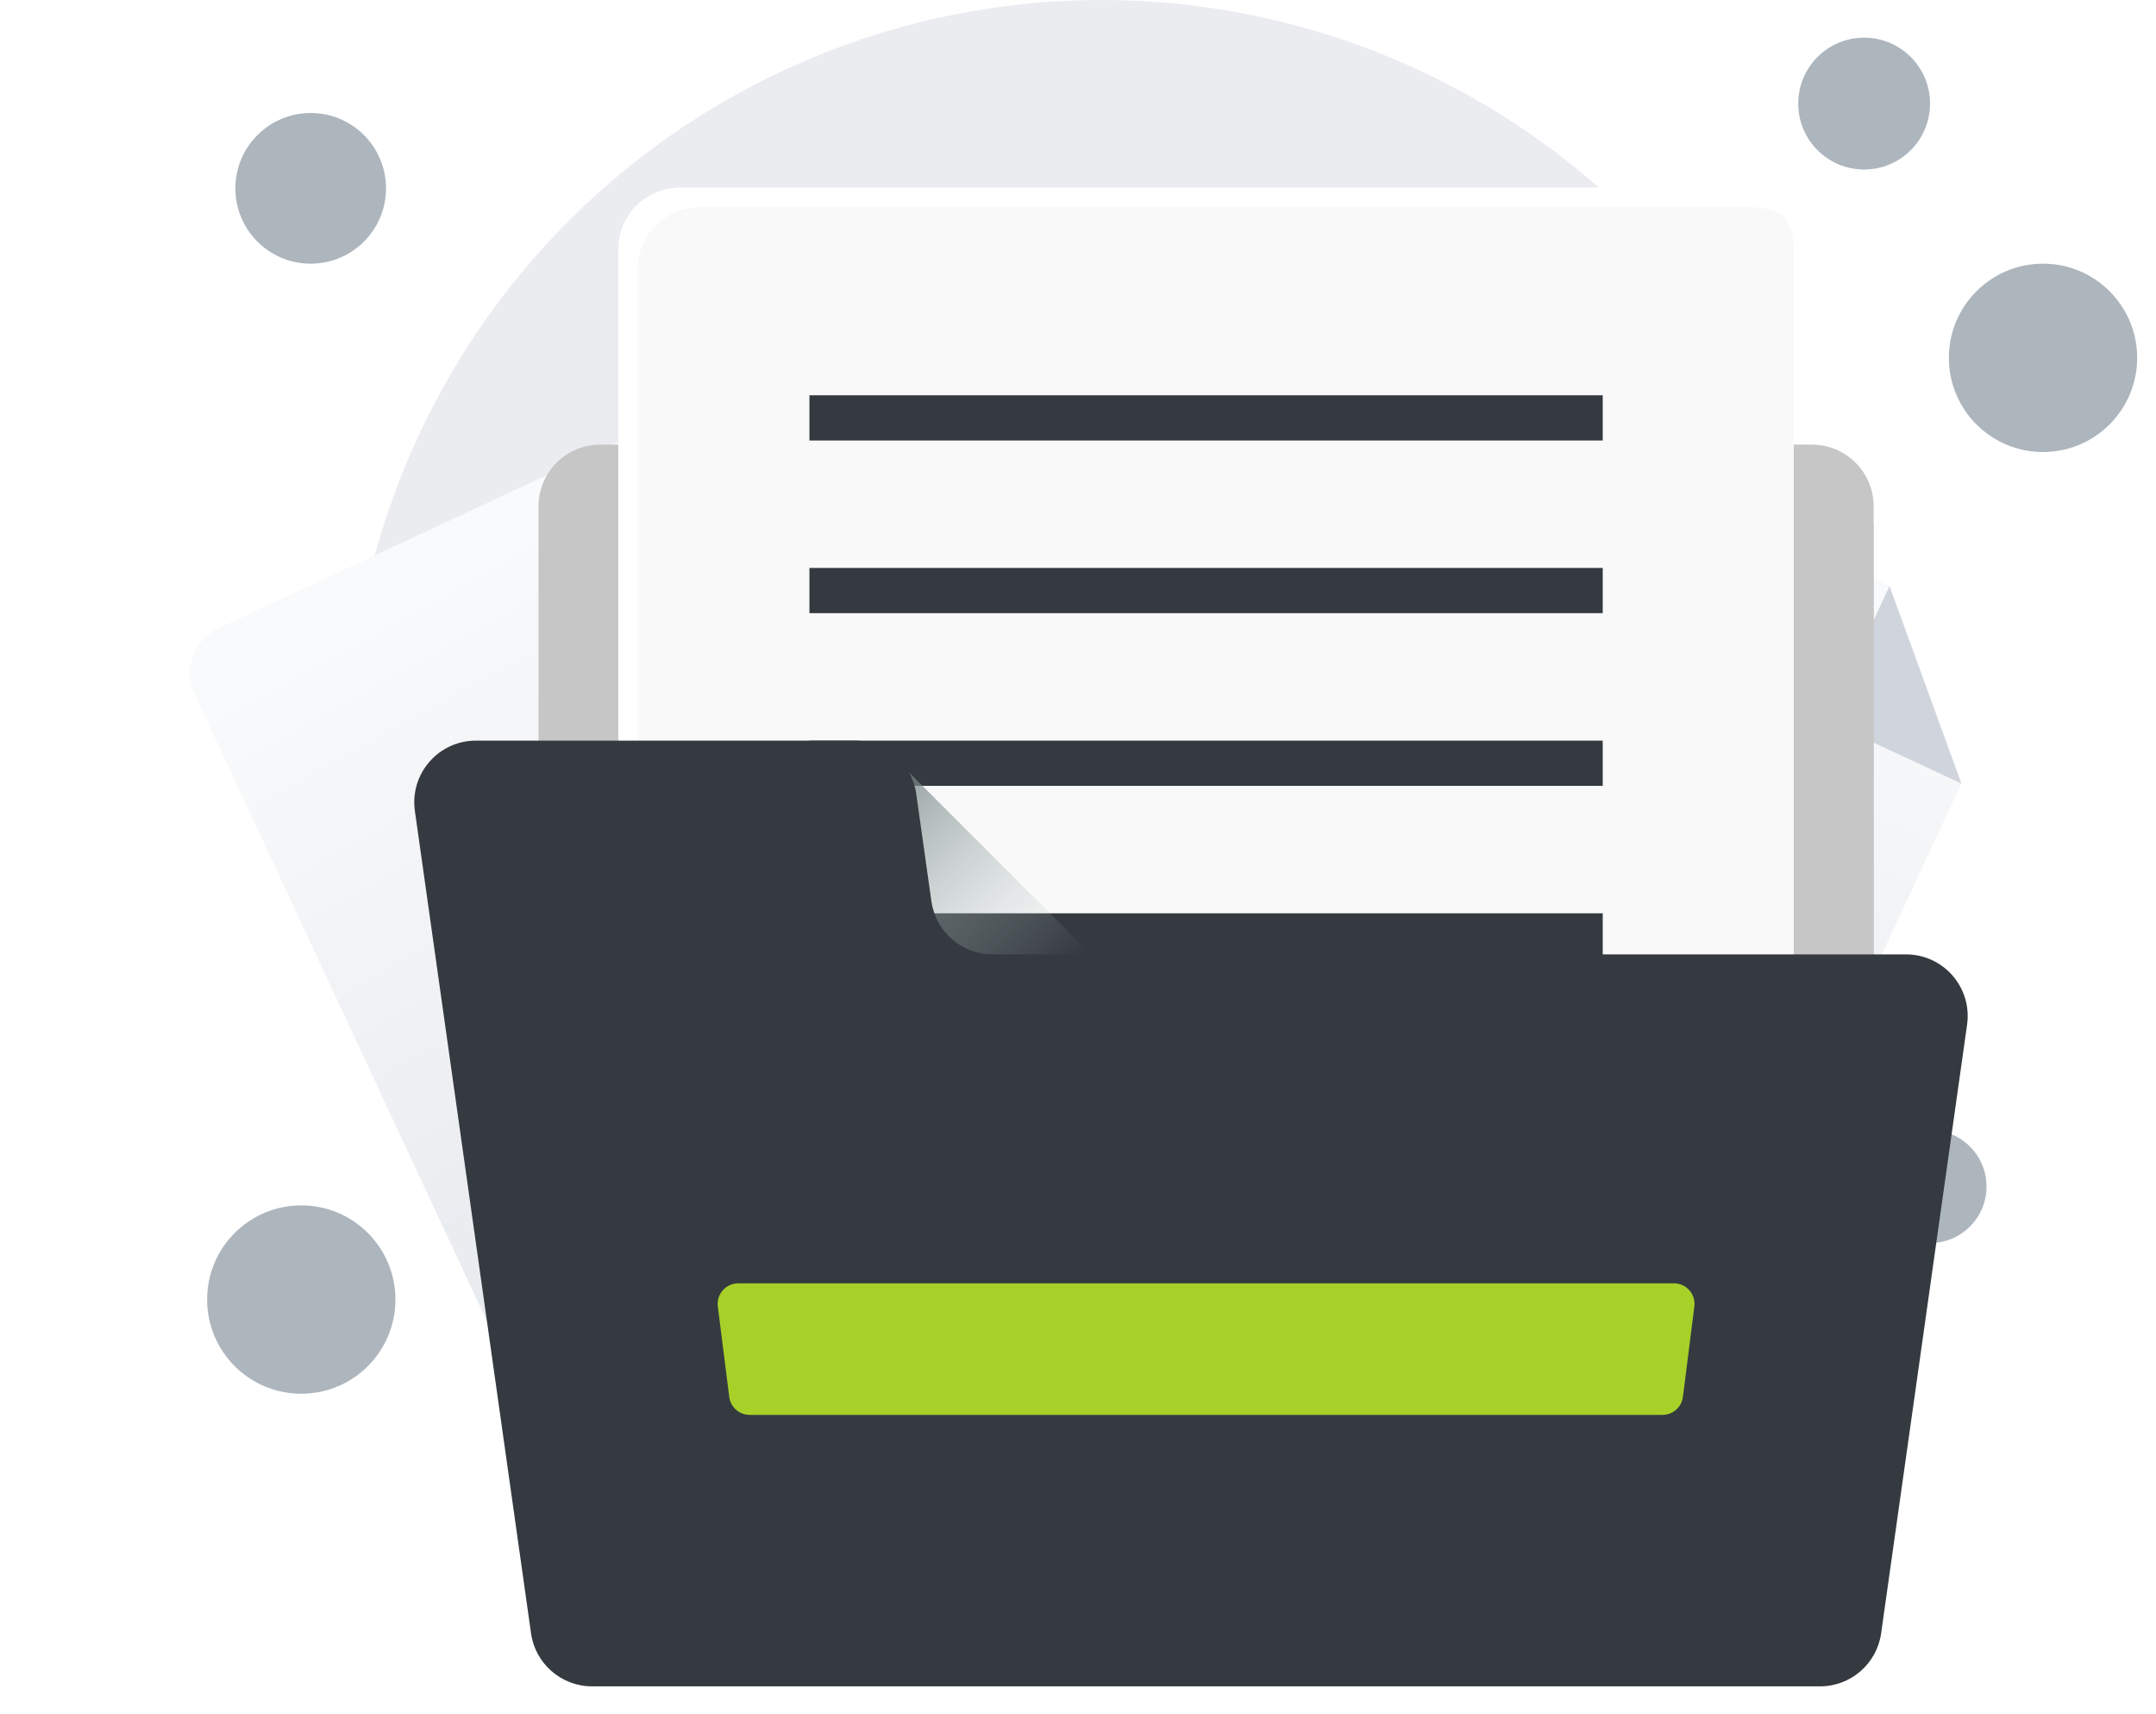 <svg width="229" height="182" viewBox="0 0 229 182" fill="none" xmlns="http://www.w3.org/2000/svg">
<circle cx="117" cy="80" r="80" fill="#EAECF0"/>
<circle cx="33" cy="20" r="8" fill="#ADB5BD"/>
<circle cx="205" cy="126" r="6" fill="#ADB5BD"/>
<circle cx="32" cy="138" r="10" fill="#ADB5BD"/>
<circle cx="217" cy="38" r="10" fill="#ADB5BD"/>
<circle cx="198" cy="11" r="7" fill="#ADB5BD"/>
<g filter="url(#filter0_dd_133_632)">
<path d="M63.079 124.214L115.531 99.755C118.164 98.527 119.303 95.397 118.075 92.763L87.1 26.336L66.124 18.702L23.21 38.713C20.576 39.941 19.437 43.072 20.665 45.705L56.087 121.669C57.316 124.302 60.446 125.442 63.079 124.214Z" fill="url(#paint0_linear_133_632)"/>
<path d="M66.125 18.702L87.1 26.336L72.796 33.007L66.125 18.702Z" fill="#D0D5DD"/>
</g>
<g filter="url(#filter1_dd_133_632)">
<path d="M88.152 106.339H146.025C148.931 106.339 151.287 103.984 151.287 101.078V27.784L135.503 12H88.152C85.246 12 82.891 14.355 82.891 17.261V101.078C82.891 103.984 85.246 106.339 88.152 106.339Z" fill="url(#paint1_linear_133_632)"/>
<path d="M135.504 12L151.288 27.784H135.504V12Z" fill="#D0D5DD"/>
</g>
<g filter="url(#filter2_dd_133_632)">
<path d="M117.912 99.724L170.364 124.182C172.997 125.41 176.127 124.271 177.356 121.638L208.331 55.21L200.697 34.235L157.782 14.223C155.149 12.995 152.018 14.135 150.79 16.768L115.368 92.732C114.14 95.366 115.279 98.496 117.912 99.724Z" fill="url(#paint2_linear_133_632)"/>
<path d="M200.697 34.235L208.332 55.21L194.027 48.54L200.697 34.235Z" fill="#D0D5DD"/>
</g>
<g filter="url(#filter3_b_133_632)">
<rect x="89" y="88" width="56" height="56" rx="28" fill="url(#paint3_linear_133_632)"/>
<g clip-path="url(#clip0_133_632)">
<path d="M121.666 120.667L117 116M117 116L112.333 120.667M117 116V126.5M126.788 123.455C127.926 122.835 128.825 121.853 129.343 120.665C129.861 119.477 129.969 118.15 129.649 116.894C129.329 115.638 128.6 114.525 127.577 113.729C126.555 112.933 125.296 112.501 124 112.5H122.53C122.177 111.134 121.518 109.866 120.605 108.791C119.691 107.716 118.545 106.862 117.254 106.294C115.963 105.726 114.56 105.457 113.15 105.509C111.74 105.561 110.36 105.932 109.114 106.594C107.869 107.256 106.789 108.192 105.957 109.331C105.125 110.47 104.562 111.783 104.31 113.171C104.058 114.559 104.124 115.987 104.504 117.345C104.883 118.704 105.565 119.959 106.5 121.017" stroke="white" stroke-width="2.333" stroke-linecap="round" stroke-linejoin="round"/>
</g>
</g>
<path d="M192.459 47.213H63.748C62.011 47.214 60.346 47.904 59.118 49.132C57.891 50.36 57.2 52.025 57.199 53.761V171.855C57.2 173.592 57.891 175.257 59.118 176.485C60.346 177.713 62.011 178.403 63.748 178.404H192.459C194.196 178.403 195.861 177.713 197.089 176.485C198.317 175.257 199.008 173.592 199.009 171.855V53.761C199.008 52.025 198.317 50.36 197.089 49.132C195.861 47.904 194.196 47.214 192.459 47.213Z" fill="#C6C6C6"/>
<path d="M183.986 137.367H72.222C68.606 137.367 65.674 134.435 65.674 130.819V26.476C65.674 22.86 68.606 19.928 72.222 19.928H183.986C187.603 19.928 190.535 22.86 190.535 26.476V130.819C190.535 134.435 187.603 137.367 183.986 137.367Z" fill="#F9F9F9"/>
<path d="M67.747 132.891V28.55C67.747 24.933 70.679 22.001 74.296 22.001H186.06C187.337 22.001 188.524 22.372 189.531 23.005C188.374 21.159 186.326 19.928 183.986 19.928H72.222C68.606 19.928 65.674 22.86 65.674 26.476V130.819C65.674 133.159 66.905 135.206 68.751 136.364C68.118 135.357 67.747 134.169 67.747 132.892V132.891Z" fill="url(#paint4_linear_133_632)"/>
<path d="M170.235 41.974H85.975V46.776H170.235V41.974ZM170.235 60.309H85.975V65.111H170.235V60.309ZM170.235 78.648H85.975V83.45H170.235V78.648ZM170.235 96.984H85.975V101.786H170.235V96.984Z" fill="#343A40"/>
<path d="M96.016 81.484L117.189 102.658H96.016V81.484Z" fill="url(#paint5_linear_133_632)"/>
<path d="M199.009 104.405V55.687L190.535 47.213V104.404H199.009V104.405Z" fill="#C6C6C6"/>
<path d="M208.934 108.812L199.805 173.44C199.348 176.671 196.583 179.073 193.32 179.073H62.888C59.625 179.073 56.86 176.671 56.403 173.44L44.066 86.111C43.509 82.169 46.568 78.647 50.55 78.647H90.83C94.093 78.647 96.858 81.048 97.314 84.278L98.931 95.715C99.388 98.945 102.153 101.347 105.416 101.347H202.451C206.432 101.347 209.491 104.869 208.934 108.812Z" fill="#343A40"/>
<path d="M176.587 150.246H79.623C79.091 150.245 78.578 150.051 78.179 149.7C77.781 149.349 77.524 148.864 77.457 148.337L76.243 138.731C76.205 138.424 76.232 138.112 76.323 137.816C76.415 137.52 76.568 137.247 76.773 137.015C76.977 136.783 77.229 136.597 77.511 136.469C77.794 136.342 78.1 136.276 78.409 136.275H177.8C178.109 136.276 178.415 136.342 178.698 136.469C178.98 136.597 179.232 136.783 179.437 137.015C179.641 137.247 179.795 137.52 179.886 137.816C179.977 138.112 180.004 138.424 179.966 138.731L178.753 148.337C178.686 148.864 178.429 149.349 178.03 149.7C177.631 150.051 177.118 150.245 176.587 150.246Z" fill="#A7D129"/>
<defs>
<filter id="filter0_dd_133_632" x="-1.559" y="12.031" width="141.857" height="154.406" filterUnits="userSpaceOnUse" color-interpolation-filters="sRGB">
<feFlood flood-opacity="0" result="BackgroundImageFix"/>
<feColorMatrix in="SourceAlpha" type="matrix" values="0 0 0 0 0 0 0 0 0 0 0 0 0 0 0 0 0 0 127 0" result="hardAlpha"/>
<feMorphology radius="4" operator="erode" in="SourceAlpha" result="effect1_dropShadow_133_632"/>
<feOffset dy="8"/>
<feGaussianBlur stdDeviation="4"/>
<feColorMatrix type="matrix" values="0 0 0 0 0.063 0 0 0 0 0.094 0 0 0 0 0.157 0 0 0 0.03 0"/>
<feBlend mode="normal" in2="BackgroundImageFix" result="effect1_dropShadow_133_632"/>
<feColorMatrix in="SourceAlpha" type="matrix" values="0 0 0 0 0 0 0 0 0 0 0 0 0 0 0 0 0 0 127 0" result="hardAlpha"/>
<feMorphology radius="4" operator="erode" in="SourceAlpha" result="effect2_dropShadow_133_632"/>
<feOffset dy="20"/>
<feGaussianBlur stdDeviation="12"/>
<feColorMatrix type="matrix" values="0 0 0 0 0.063 0 0 0 0 0.094 0 0 0 0 0.157 0 0 0 0.08 0"/>
<feBlend mode="normal" in2="effect1_dropShadow_133_632" result="effect2_dropShadow_133_632"/>
<feBlend mode="normal" in="SourceGraphic" in2="effect2_dropShadow_133_632" result="shape"/>
</filter>
<filter id="filter1_dd_133_632" x="62.891" y="12" width="108.397" height="134.339" filterUnits="userSpaceOnUse" color-interpolation-filters="sRGB">
<feFlood flood-opacity="0" result="BackgroundImageFix"/>
<feColorMatrix in="SourceAlpha" type="matrix" values="0 0 0 0 0 0 0 0 0 0 0 0 0 0 0 0 0 0 127 0" result="hardAlpha"/>
<feMorphology radius="4" operator="erode" in="SourceAlpha" result="effect1_dropShadow_133_632"/>
<feOffset dy="8"/>
<feGaussianBlur stdDeviation="4"/>
<feColorMatrix type="matrix" values="0 0 0 0 0.063 0 0 0 0 0.094 0 0 0 0 0.157 0 0 0 0.03 0"/>
<feBlend mode="normal" in2="BackgroundImageFix" result="effect1_dropShadow_133_632"/>
<feColorMatrix in="SourceAlpha" type="matrix" values="0 0 0 0 0 0 0 0 0 0 0 0 0 0 0 0 0 0 127 0" result="hardAlpha"/>
<feMorphology radius="4" operator="erode" in="SourceAlpha" result="effect2_dropShadow_133_632"/>
<feOffset dy="20"/>
<feGaussianBlur stdDeviation="12"/>
<feColorMatrix type="matrix" values="0 0 0 0 0.063 0 0 0 0 0.094 0 0 0 0 0.157 0 0 0 0.08 0"/>
<feBlend mode="normal" in2="effect1_dropShadow_133_632" result="effect2_dropShadow_133_632"/>
<feBlend mode="normal" in="SourceGraphic" in2="effect2_dropShadow_133_632" result="shape"/>
</filter>
<filter id="filter2_dd_133_632" x="93.144" y="12" width="141.857" height="154.406" filterUnits="userSpaceOnUse" color-interpolation-filters="sRGB">
<feFlood flood-opacity="0" result="BackgroundImageFix"/>
<feColorMatrix in="SourceAlpha" type="matrix" values="0 0 0 0 0 0 0 0 0 0 0 0 0 0 0 0 0 0 127 0" result="hardAlpha"/>
<feMorphology radius="4" operator="erode" in="SourceAlpha" result="effect1_dropShadow_133_632"/>
<feOffset dy="8"/>
<feGaussianBlur stdDeviation="4"/>
<feColorMatrix type="matrix" values="0 0 0 0 0.063 0 0 0 0 0.094 0 0 0 0 0.157 0 0 0 0.03 0"/>
<feBlend mode="normal" in2="BackgroundImageFix" result="effect1_dropShadow_133_632"/>
<feColorMatrix in="SourceAlpha" type="matrix" values="0 0 0 0 0 0 0 0 0 0 0 0 0 0 0 0 0 0 127 0" result="hardAlpha"/>
<feMorphology radius="4" operator="erode" in="SourceAlpha" result="effect2_dropShadow_133_632"/>
<feOffset dy="20"/>
<feGaussianBlur stdDeviation="12"/>
<feColorMatrix type="matrix" values="0 0 0 0 0.063 0 0 0 0 0.094 0 0 0 0 0.157 0 0 0 0.08 0"/>
<feBlend mode="normal" in2="effect1_dropShadow_133_632" result="effect2_dropShadow_133_632"/>
<feBlend mode="normal" in="SourceGraphic" in2="effect2_dropShadow_133_632" result="shape"/>
</filter>
<filter id="filter3_b_133_632" x="81" y="80" width="72" height="72" filterUnits="userSpaceOnUse" color-interpolation-filters="sRGB">
<feFlood flood-opacity="0" result="BackgroundImageFix"/>
<feGaussianBlur in="BackgroundImageFix" stdDeviation="4"/>
<feComposite in2="SourceAlpha" operator="in" result="effect1_backgroundBlur_133_632"/>
<feBlend mode="normal" in="SourceGraphic" in2="effect1_backgroundBlur_133_632" result="shape"/>
</filter>
<linearGradient id="paint0_linear_133_632" x1="59.998" y1="124.418" x2="18.198" y2="49.009" gradientUnits="userSpaceOnUse">
<stop stop-color="#E4E7EC"/>
<stop offset="1" stop-color="#F9FAFB"/>
</linearGradient>
<linearGradient id="paint1_linear_133_632" x1="85.272" y1="105.223" x2="79.259" y2="19.213" gradientUnits="userSpaceOnUse">
<stop stop-color="#E4E7EC"/>
<stop offset="1" stop-color="#F9FAFB"/>
</linearGradient>
<linearGradient id="paint2_linear_133_632" x1="115.775" y1="97.495" x2="146.674" y2="17.002" gradientUnits="userSpaceOnUse">
<stop stop-color="#E4E7EC"/>
<stop offset="1" stop-color="#F9FAFB"/>
</linearGradient>
<linearGradient id="paint3_linear_133_632" x1="117" y1="60" x2="61" y2="116" gradientUnits="userSpaceOnUse">
<stop stop-color="#FF8960"/>
<stop offset="1" stop-color="#FF62A5"/>
</linearGradient>
<linearGradient id="paint4_linear_133_632" x1="131.944" y1="82.48" x2="49.127" y2="-0.338" gradientUnits="userSpaceOnUse">
<stop stop-color="white"/>
</linearGradient>
<linearGradient id="paint5_linear_133_632" x1="110.005" y1="106.056" x2="84.412" y2="80.463" gradientUnits="userSpaceOnUse">
<stop stop-color="#C2CECE" stop-opacity="0"/>
<stop offset="0.179" stop-color="#AFBCBC" stop-opacity="0.179"/>
<stop offset="1" stop-color="#5B6A6A"/>
</linearGradient>
<clipPath id="clip0_133_632">
<rect width="28" height="28" fill="white" transform="translate(103 102)"/>
</clipPath>
</defs>
</svg>

